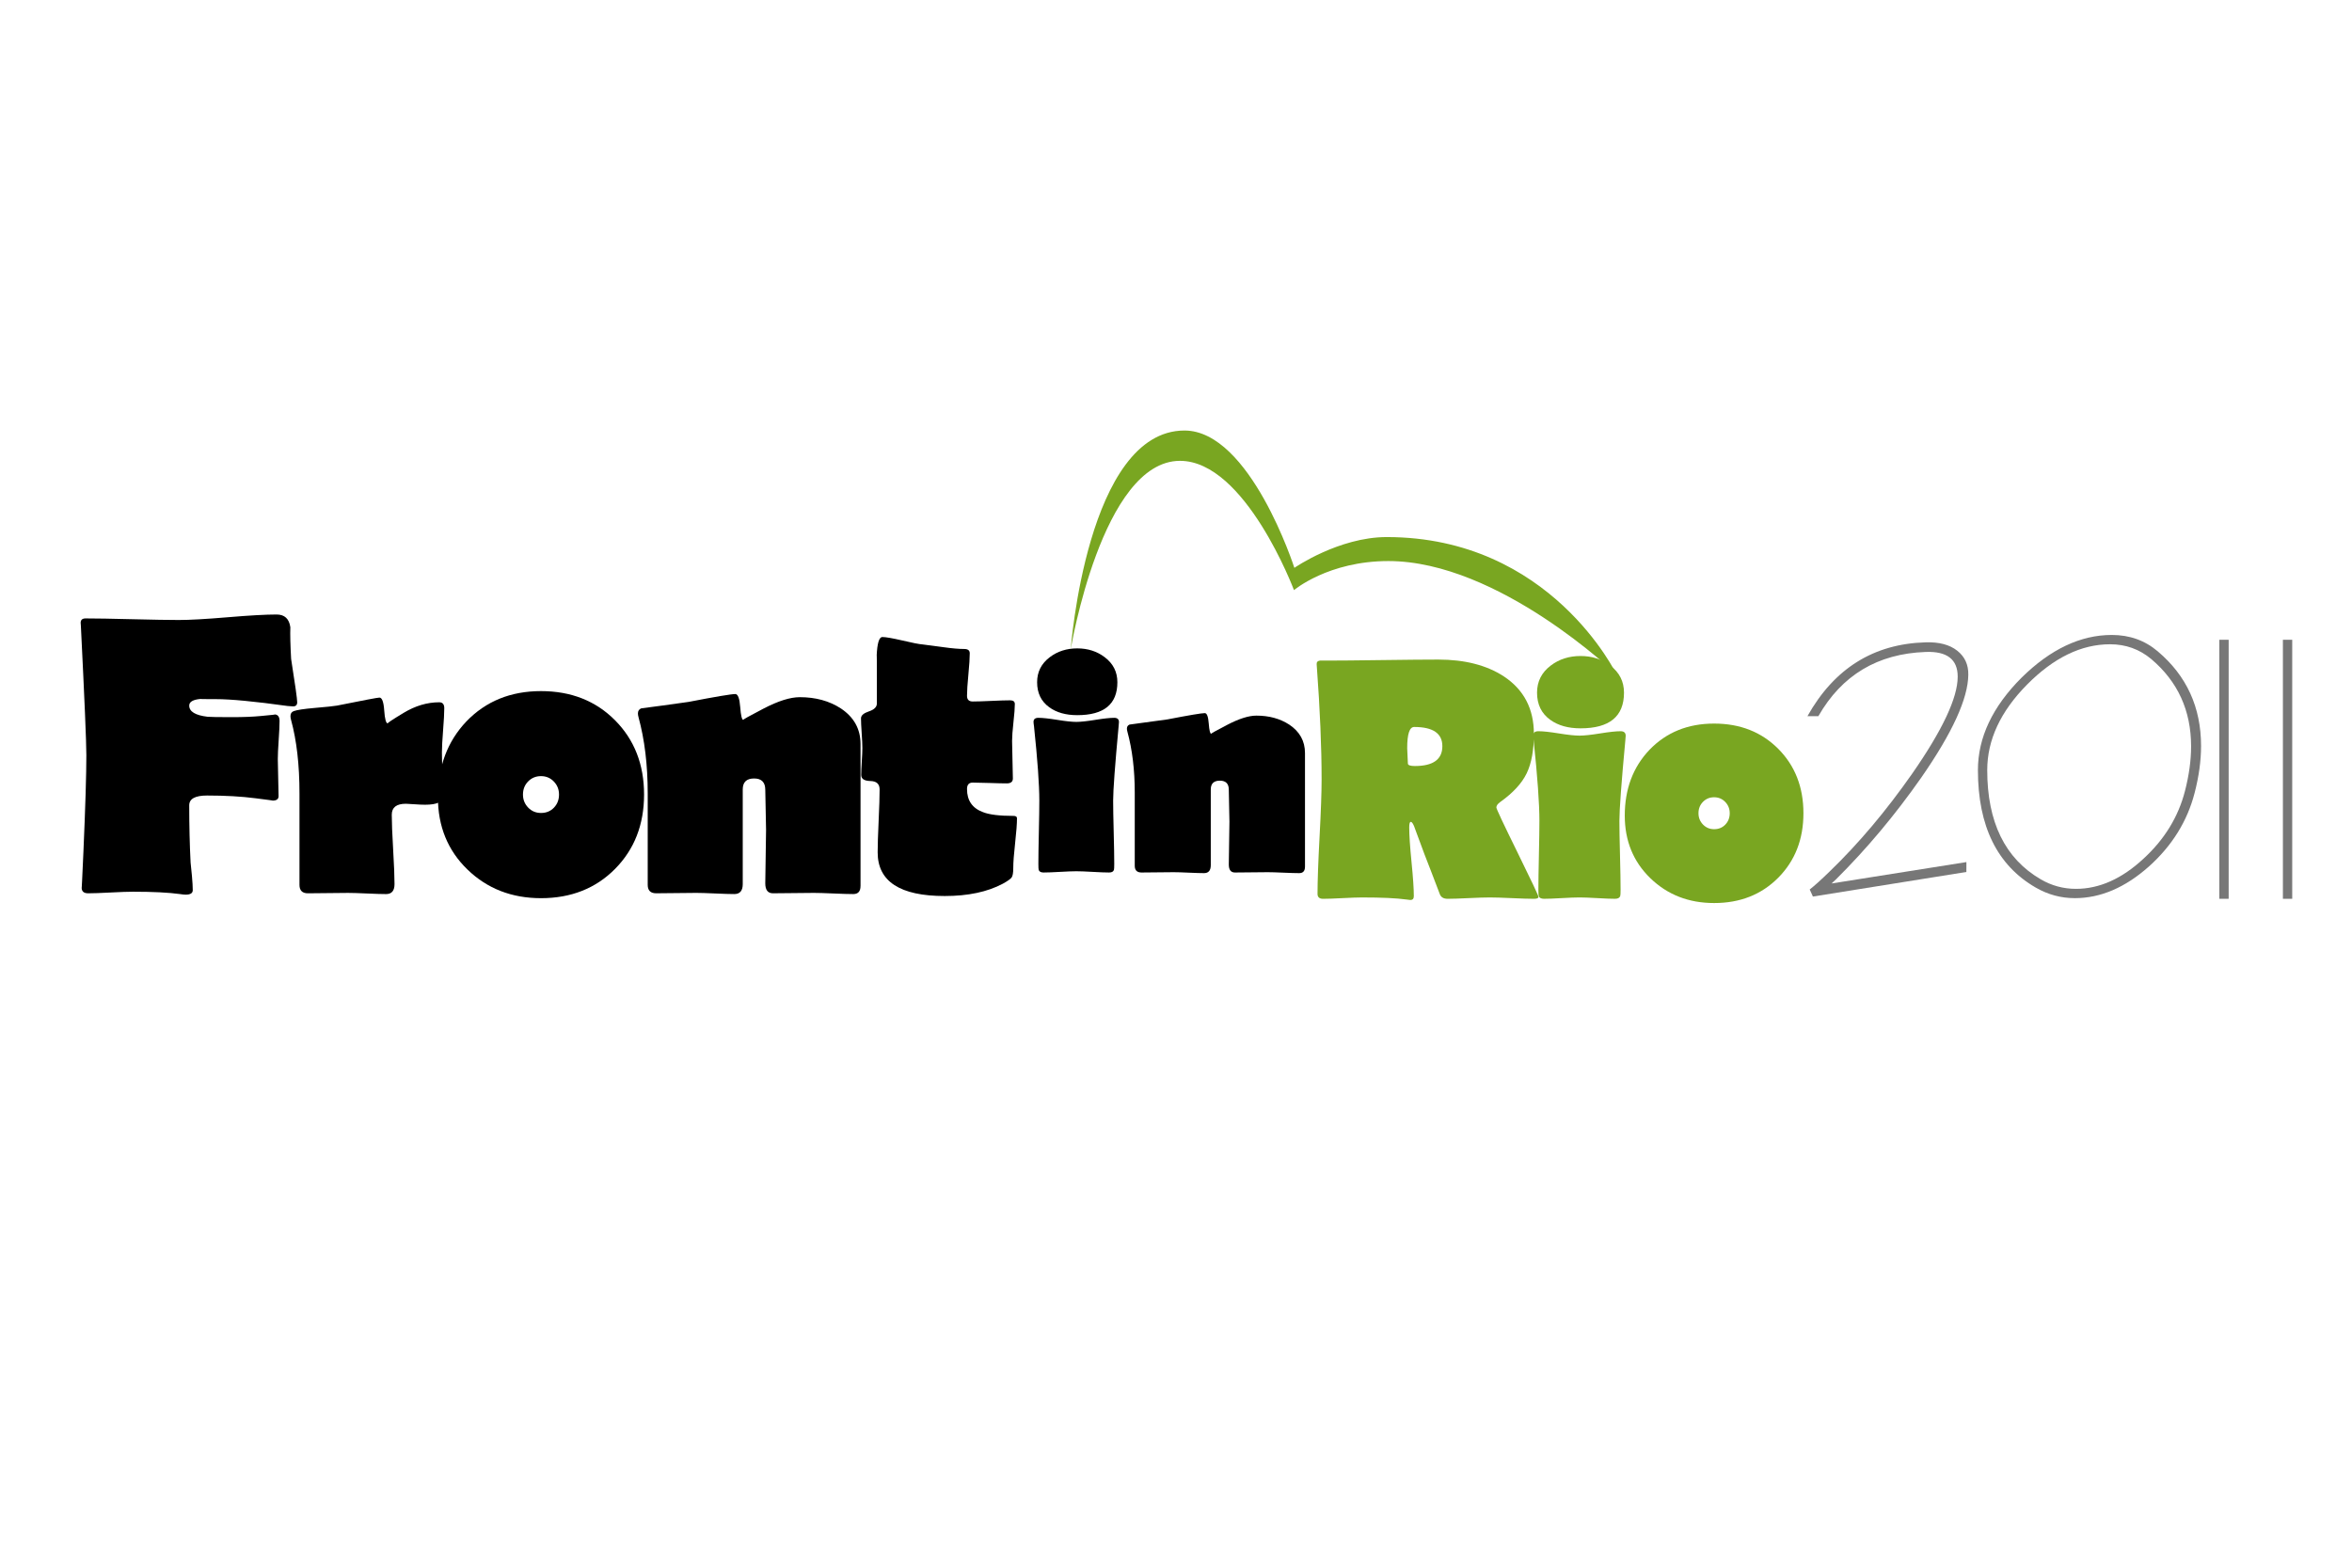 <?xml version="1.0" encoding="utf-8"?>
<!-- Generator: Adobe Illustrator 15.0.0, SVG Export Plug-In . SVG Version: 6.00 Build 0)  -->
<!DOCTYPE svg PUBLIC "-//W3C//DTD SVG 1.1//EN" "http://www.w3.org/Graphics/SVG/1.1/DTD/svg11.dtd">
<svg version="1.1" id="Camada_1" xmlns="http://www.w3.org/2000/svg" xmlns:xlink="http://www.w3.org/1999/xlink" x="0px" y="0px"
	 width="425.2px" height="283.46px" viewBox="0 0 425.2 283.46" enable-background="new 0 0 425.2 283.46" xml:space="preserve">
<g>
	<path d="M53.728,126.983c0,0.496-0.249,0.744-0.744,0.744c-0.189,0-0.52-0.023-0.992-0.071c-5.951-0.827-10.273-1.24-12.965-1.24
		c-1.937,0-2.857-0.012-2.763-0.036c-1.37,0.119-2.055,0.52-2.055,1.204c0,1.086,1.11,1.76,3.33,2.02
		c0.426,0.047,1.925,0.07,4.5,0.07c1.983,0,3.707-0.07,5.171-0.212c2.078-0.188,2.87-0.283,2.374-0.283
		c0.638,0,0.957,0.402,0.957,1.204c0,0.756-0.053,1.901-0.159,3.437c-0.106,1.536-0.159,2.68-0.159,3.436
		c0,0.756,0.022,1.877,0.07,3.365c0.047,1.488,0.071,2.599,0.071,3.33c0,0.544-0.366,0.815-1.098,0.815
		c0.213,0-0.814-0.142-3.082-0.426c-2.528-0.33-5.443-0.495-8.75-0.495c-2.149,0-3.224,0.59-3.224,1.771
		c0,3.685,0.083,7.133,0.248,10.344c0.023,0.378,0.106,1.205,0.248,2.479c0.094,1.063,0.142,1.901,0.142,2.516
		c0,0.544-0.425,0.814-1.275,0.814c-0.26,0-0.602-0.035-1.028-0.105c-2.054-0.284-4.888-0.426-8.501-0.426
		c-0.898,0-2.25,0.048-4.056,0.142c-1.807,0.095-3.159,0.143-4.056,0.143c-0.78,0-1.169-0.343-1.169-1.027
		c0,0.495,0.106-1.652,0.319-6.447c0.354-8.171,0.531-14.005,0.531-17.5c0-2.338-0.331-10.143-0.991-23.416l-0.036-0.46
		c-0.023-0.567,0.271-0.851,0.886-0.851c1.865,0,4.67,0.048,8.413,0.142s6.559,0.142,8.449,0.142c1.96,0,4.906-0.165,8.838-0.496
		c3.932-0.331,6.877-0.496,8.838-0.496c1.441,0,2.268,0.768,2.48,2.303c-0.048,1.299,0,3.212,0.142,5.739
		C53.361,123.784,53.728,126.394,53.728,126.983z"/>
	<path d="M80.317,128.046c0,0.874-0.071,2.202-0.212,3.985c-0.142,1.784-0.213,3.124-0.213,4.021c0,0.874,0.036,2.191,0.106,3.95
		c0.07,1.759,0.106,3.076,0.106,3.949c0,1.04-1.087,1.559-3.259,1.559c-0.496,0-1.146-0.029-1.948-0.088
		c-0.803-0.059-1.311-0.089-1.523-0.089c-1.701,0-2.55,0.661-2.55,1.983c0,1.395,0.083,3.484,0.248,6.271
		c0.165,2.787,0.249,4.877,0.249,6.271c0,1.204-0.509,1.807-1.524,1.807c-0.756,0-1.9-0.036-3.436-0.106
		c-1.536-0.07-2.681-0.106-3.437-0.106c-0.803,0-2.014,0.013-3.631,0.036c-1.618,0.022-2.829,0.035-3.631,0.035
		c-1.016,0-1.523-0.508-1.523-1.524v-16.543c0-5.147-0.508-9.576-1.523-13.284c-0.071-0.26-0.106-0.483-0.106-0.672
		c0-0.473,0.2-0.78,0.602-0.921c0.59-0.213,1.83-0.401,3.72-0.567c2.196-0.189,3.554-0.331,4.074-0.425
		c4.818-0.968,7.38-1.452,7.687-1.452c0.472,0,0.762,0.78,0.868,2.338c0.106,1.559,0.324,2.338,0.656,2.338
		c-0.213,0,0.738-0.638,2.852-1.914c2.113-1.275,4.256-1.913,6.43-1.913C80.01,126.983,80.317,127.338,80.317,128.046z"/>
	<path d="M116.436,143.668c0,5.433-1.749,9.913-5.243,13.444c-3.496,3.53-7.958,5.295-13.39,5.295
		c-5.291,0-9.719-1.723-13.285-5.172c-3.565-3.447-5.349-7.805-5.349-13.071c0-5.526,1.712-10.096,5.136-13.709
		c3.519-3.661,8.018-5.491,13.497-5.491c5.432,0,9.895,1.759,13.39,5.278C114.687,133.762,116.436,138.237,116.436,143.668z
		 M101.061,143.668c0-0.921-0.313-1.706-0.938-2.355c-0.626-0.649-1.399-0.974-2.32-0.974s-1.695,0.318-2.321,0.957
		c-0.626,0.637-0.938,1.43-0.938,2.373c0,0.922,0.312,1.706,0.938,2.355c0.625,0.65,1.4,0.975,2.321,0.975
		c0.944,0,1.723-0.318,2.338-0.957C100.754,145.404,101.061,144.613,101.061,143.668z"/>
	<path d="M155.565,160.211c0,0.969-0.438,1.453-1.311,1.453c-0.803,0-1.996-0.036-3.578-0.106c-1.583-0.07-2.763-0.106-3.542-0.106
		c-0.828,0-2.061,0.013-3.702,0.036c-1.642,0.022-2.875,0.035-3.702,0.035c-0.921,0-1.381-0.603-1.381-1.807
		c0-1.086,0.023-2.698,0.071-4.836c0.047-2.138,0.071-3.749,0.071-4.835c0-0.803-0.024-2.007-0.071-3.613
		c-0.048-1.606-0.071-2.811-0.071-3.614c0-1.369-0.673-2.054-2.019-2.054c-1.37,0-2.055,0.661-2.055,1.983v17.11
		c0,1.204-0.509,1.807-1.523,1.807c-0.756,0-1.901-0.036-3.436-0.106c-1.536-0.07-2.68-0.106-3.436-0.106
		c-0.803,0-2.014,0.013-3.631,0.036c-1.618,0.022-2.828,0.035-3.631,0.035c-1.016,0-1.523-0.508-1.523-1.524v-16.543
		c0-5.123-0.555-9.717-1.665-13.78c-0.071-0.26-0.106-0.483-0.106-0.672c0-0.449,0.2-0.756,0.603-0.921
		c2.409-0.306,5.265-0.696,8.572-1.168c4.889-0.944,7.699-1.417,8.431-1.417c0.473,0,0.768,0.779,0.886,2.338
		c0.118,1.558,0.307,2.337,0.567,2.337c-0.189,0,1.033-0.685,3.667-2.054c2.633-1.37,4.812-2.055,6.536-2.055
		c2.857,0,5.326,0.673,7.404,2.019c2.385,1.583,3.578,3.732,3.578,6.447V160.211z"/>
	<path d="M183.854,147.955c0,0.991-0.112,2.485-0.337,4.48c-0.225,1.996-0.336,3.502-0.336,4.517c0,0.874-0.101,1.446-0.301,1.719
		c-0.201,0.271-0.726,0.643-1.577,1.115c-2.787,1.488-6.294,2.231-10.521,2.231c-8.077,0-12.116-2.634-12.116-7.899
		c0-1.251,0.059-3.146,0.177-5.686c0.118-2.538,0.177-4.434,0.177-5.686c0-0.992-0.555-1.5-1.665-1.523
		c-1.111-0.023-1.665-0.39-1.665-1.098c0-0.543,0.036-1.352,0.106-2.427c0.071-1.074,0.106-1.883,0.106-2.427
		c0-0.614-0.041-1.517-0.124-2.71c-0.083-1.191-0.124-2.084-0.124-2.674c0-0.519,0.479-0.938,1.435-1.257
		c0.957-0.319,1.435-0.797,1.435-1.435v-4.428c0-3.307-0.013-4.699-0.036-4.18c0.094-2.267,0.438-3.4,1.028-3.4
		c0.59,0,1.759,0.201,3.507,0.602c1.889,0.449,3.165,0.697,3.826,0.744c0.448,0.048,1.7,0.213,3.755,0.496
		c1.535,0.213,2.774,0.319,3.719,0.319c0.661,0,0.992,0.261,0.992,0.779c0,0.851-0.083,2.131-0.248,3.844
		c-0.166,1.713-0.248,2.994-0.248,3.844c0,0.685,0.342,1.027,1.027,1.027c0.756,0,1.883-0.035,3.383-0.106
		c1.5-0.071,2.626-0.106,3.383-0.106c0.567,0,0.851,0.225,0.851,0.673c0,0.708-0.083,1.807-0.249,3.295
		c-0.165,1.487-0.248,2.609-0.248,3.365c0,0.756,0.023,1.89,0.071,3.4c0.047,1.512,0.071,2.646,0.071,3.401
		c0,0.59-0.367,0.885-1.098,0.885c-0.686,0-1.712-0.022-3.082-0.071c-1.37-0.047-2.396-0.071-3.082-0.071
		c-0.685,0-1.027,0.39-1.027,1.169c0,2.077,0.968,3.472,2.904,4.18c1.134,0.448,2.964,0.673,5.491,0.673
		C183.642,147.529,183.854,147.672,183.854,147.955z"/>
</g>
<g>
	<path fill="#79A621" d="M278.129,162.182c0,0.226-0.276,0.338-0.829,0.338c-0.9,0-2.236-0.041-4.006-0.123
		c-1.771-0.082-3.096-0.122-3.976-0.122c-0.86,0-2.135,0.04-3.822,0.122c-1.688,0.082-2.953,0.123-3.792,0.123
		c-0.695,0-1.155-0.257-1.381-0.769c-0.369-0.92-0.902-2.312-1.597-4.175c-0.676-1.678-1.638-4.226-2.887-7.645
		c-0.286-0.879-0.553-1.32-0.798-1.32c-0.184,0-0.276,0.338-0.276,1.014c0,1.392,0.139,3.479,0.415,6.263
		c0.276,2.784,0.414,4.831,0.414,6.14c0,0.472-0.205,0.706-0.614,0.706c-0.143,0-0.398-0.031-0.768-0.092
		c-1.761-0.245-4.421-0.367-7.982-0.367c-0.777,0-1.948,0.04-3.516,0.122c-1.565,0.082-2.736,0.123-3.515,0.123
		c-0.675,0-1.013-0.297-1.013-0.891c0-2.292,0.122-5.735,0.368-10.331c0.246-4.595,0.368-8.038,0.368-10.331
		c0-5.854-0.286-12.649-0.859-20.386l-0.031-0.43c-0.041-0.409,0.154-0.645,0.583-0.706c-0.04,0,0.35,0,1.167,0
		c2.23,0,5.599-0.031,10.101-0.093c4.503-0.061,7.88-0.092,10.132-0.092c4.789,0,8.739,1.013,11.85,3.04
		c3.623,2.395,5.435,5.864,5.435,10.407c0,2.948-0.435,5.322-1.305,7.123c-0.87,1.801-2.451,3.521-4.742,5.157
		c-0.492,0.35-0.738,0.687-0.738,1.014c0,0.246,1.27,2.947,3.808,8.105C276.859,159.266,278.129,161.957,278.129,162.182z
		 M260.752,134.919c0-2.312-1.698-3.469-5.096-3.469c-0.84,0-1.26,1.28-1.26,3.837c0,0.308,0.021,0.768,0.062,1.382
		c0.042,0.614,0.062,1.074,0.062,1.382c0,0.307,0.419,0.46,1.258,0.46C259.095,138.511,260.752,137.313,260.752,134.919z"/>
	<path fill="#79A621" d="M293.896,133.046c0,0.143-0.021,0.41-0.062,0.798c-0.716,7.696-1.074,12.557-1.074,14.583
		c0,1.371,0.035,3.434,0.107,6.186c0.072,2.753,0.107,4.826,0.107,6.218c0,0.675-0.021,1.064-0.062,1.167
		c-0.102,0.348-0.42,0.521-0.951,0.521c-0.716,0-1.786-0.041-3.207-0.123c-1.425-0.082-2.494-0.122-3.211-0.122
		c-0.715,0-1.784,0.04-3.206,0.122c-1.424,0.082-2.493,0.123-3.21,0.123c-0.531,0-0.849-0.174-0.952-0.521
		c-0.039-0.103-0.061-0.492-0.061-1.167c0-1.392,0.03-3.465,0.092-6.218c0.062-2.752,0.093-4.814,0.093-6.186
		c0-3.111-0.349-7.972-1.044-14.583c-0.062-0.389-0.093-0.665-0.093-0.829c0-0.532,0.318-0.798,0.952-0.798
		c0.819,0,2.053,0.133,3.7,0.399c1.646,0.266,2.892,0.399,3.729,0.399c0.841,0,2.083-0.133,3.732-0.399
		c1.646-0.266,2.88-0.399,3.698-0.399C293.59,132.217,293.896,132.494,293.896,133.046z M293.59,125.249
		c0,4.298-2.619,6.447-7.859,6.447c-2.231,0-4.054-0.512-5.465-1.535c-1.598-1.146-2.396-2.783-2.396-4.912
		c0-2.026,0.829-3.664,2.486-4.913c1.516-1.146,3.308-1.719,5.374-1.719c2.067,0,3.858,0.573,5.372,1.719
		C292.761,121.585,293.59,123.222,293.59,125.249z"/>
	<path fill="#79A621" d="M326.028,147.046c0,4.708-1.515,8.592-4.543,11.651c-3.031,3.06-6.899,4.589-11.605,4.589
		c-4.586,0-8.423-1.493-11.514-4.482c-3.091-2.987-4.636-6.764-4.636-11.328c0-4.789,1.484-8.75,4.452-11.881
		c3.05-3.172,6.947-4.759,11.697-4.759c4.706,0,8.574,1.525,11.605,4.574C324.514,138.46,326.028,142.338,326.028,147.046z
		 M312.704,147.046c0-0.798-0.271-1.479-0.813-2.042c-0.543-0.562-1.213-0.844-2.011-0.844c-0.799,0-1.469,0.276-2.011,0.828
		c-0.543,0.553-0.813,1.239-0.813,2.058c0,0.798,0.271,1.479,0.813,2.042c0.542,0.562,1.212,0.844,2.011,0.844
		c0.817,0,1.493-0.276,2.026-0.829C312.437,148.551,312.704,147.865,312.704,147.046z"/>
</g>
<g>
	<path d="M202.286,130.56c0,0.132-0.019,0.377-0.057,0.737c-0.661,7.103-0.992,11.59-0.992,13.46c0,1.266,0.034,3.17,0.1,5.711
		c0.066,2.541,0.099,4.453,0.099,5.738c0,0.624-0.02,0.983-0.057,1.076c-0.095,0.322-0.387,0.482-0.878,0.482
		c-0.661,0-1.648-0.037-2.961-0.113s-2.3-0.113-2.961-0.113s-1.648,0.037-2.961,0.113c-1.312,0.076-2.3,0.113-2.961,0.113
		c-0.491,0-0.784-0.16-0.878-0.482c-0.038-0.093-0.057-0.452-0.057-1.076c0-1.285,0.028-3.197,0.085-5.738
		c0.057-2.541,0.085-4.445,0.085-5.711c0-2.871-0.321-7.358-0.964-13.46c-0.057-0.36-0.084-0.615-0.084-0.765
		c0-0.492,0.292-0.737,0.878-0.737c0.756,0,1.894,0.123,3.415,0.368c1.521,0.246,2.668,0.369,3.443,0.369
		c0.775,0,1.922-0.124,3.444-0.369c1.52-0.245,2.658-0.368,3.415-0.368C202.002,129.795,202.286,130.05,202.286,130.56z
		 M202.002,123.362c0,3.968-2.417,5.952-7.254,5.952c-2.059,0-3.741-0.473-5.044-1.417c-1.474-1.059-2.211-2.569-2.211-4.535
		c0-1.87,0.765-3.382,2.295-4.534c1.398-1.059,3.051-1.588,4.959-1.588c1.909,0,3.561,0.529,4.959,1.588
		C201.237,119.98,202.002,121.492,202.002,123.362z"/>
	<path d="M235.918,156.717c0,0.775-0.349,1.162-1.048,1.162c-0.642,0-1.596-0.028-2.862-0.084c-1.266-0.058-2.21-0.086-2.834-0.086
		c-0.661,0-1.647,0.01-2.961,0.028s-2.301,0.028-2.961,0.028c-0.738,0-1.105-0.482-1.105-1.445c0-0.869,0.019-2.158,0.056-3.868
		c0.039-1.71,0.058-2.999,0.058-3.868c0-0.643-0.019-1.605-0.058-2.891c-0.037-1.285-0.056-2.248-0.056-2.891
		c0-1.096-0.539-1.644-1.616-1.644c-1.096,0-1.644,0.529-1.644,1.587v13.688c0,0.964-0.406,1.445-1.218,1.445
		c-0.605,0-1.521-0.028-2.749-0.084c-1.229-0.058-2.145-0.086-2.749-0.086c-0.643,0-1.61,0.01-2.905,0.028
		c-1.294,0.019-2.262,0.028-2.905,0.028c-0.811,0-1.217-0.406-1.217-1.219v-13.234c0-4.1-0.445-7.774-1.332-11.023
		c-0.058-0.208-0.086-0.388-0.086-0.539c0-0.359,0.161-0.604,0.482-0.736c1.928-0.246,4.213-0.558,6.859-0.935
		c3.911-0.756,6.159-1.134,6.744-1.134c0.378,0,0.614,0.624,0.709,1.871c0.095,1.248,0.245,1.871,0.454,1.871
		c-0.152,0,0.826-0.548,2.933-1.644c2.105-1.095,3.85-1.644,5.228-1.644c2.287,0,4.261,0.539,5.924,1.616
		c1.908,1.266,2.861,2.985,2.861,5.158V156.717z"/>
</g>
<g>
	<path fill="#777777" d="M355.833,122.009c-0.039,4.297-2.882,10.51-8.531,18.638c-4.721,6.735-9.826,12.832-15.319,18.29
		c-0.194,0.193-0.484,0.463-0.871,0.812l24.379-3.87l-0.005,1.79l-27.744,4.444l-0.579-1.277c0.889-0.695,2.07-1.759,3.54-3.192
		c5.262-5.067,10.273-11.008,15.032-17.818c5.456-7.854,8.183-13.677,8.183-17.47c0-3.133-1.935-4.623-5.803-4.469
		c-8.668,0.311-15.13,4.179-19.386,11.608h-1.973c4.837-8.628,11.956-13.079,21.358-13.349c2.437-0.078,4.344,0.426,5.716,1.509
		C355.203,118.739,355.87,120.19,355.833,122.009z"/>
	<path fill="#777777" d="M396.75,143.366c-1.315,5.106-4.062,9.538-8.241,13.291c-4.295,3.83-8.765,5.745-13.407,5.745
		c-2.517,0-4.876-0.638-7.082-1.915c-6.964-4.023-10.446-11.104-10.446-21.242c0-5.88,2.631-11.453,7.894-16.715
		c5.223-5.145,10.66-7.719,16.309-7.719c3.211,0,5.978,0.987,8.3,2.96c5.224,4.41,7.836,10.118,7.836,17.122
		C397.911,137.562,397.523,140.387,396.75,143.366z M395.006,143.018c0.737-2.863,1.105-5.552,1.105-8.067
		c0-6.461-2.403-11.724-7.209-15.787c-2.131-1.778-4.61-2.669-7.439-2.669c-5.194,0-10.193,2.428-14.999,7.284
		c-4.805,4.857-7.207,10.012-7.207,15.468c0,9.402,3.216,15.981,9.65,19.734c1.975,1.16,4.106,1.739,6.394,1.739
		c4.225,0,8.293-1.818,12.207-5.455C391.306,151.781,393.805,147.699,395.006,143.018z"/>
	<path fill="#777777" d="M402.902,162.519h-1.685v-46.837h1.685V162.519z"/>
	<path fill="#777777" d="M414.393,162.519h-1.685v-46.837h1.685V162.519z"/>
</g>
<path fill="#79A621" d="M193.569,117.398c0,0,5.65-34.069,19.757-34.069c11.818,0,20.604,23.378,20.604,23.378
	s6.191-5.257,17.063-5.257c19.972,0,41.269,20.542,41.269,20.542s-11.895-24.879-41.562-24.879c-8.664,0-16.702,5.564-16.702,5.564
	s-7.972-24.83-19.866-24.83C196.506,77.847,193.569,117.398,193.569,117.398z"/>
</svg>
